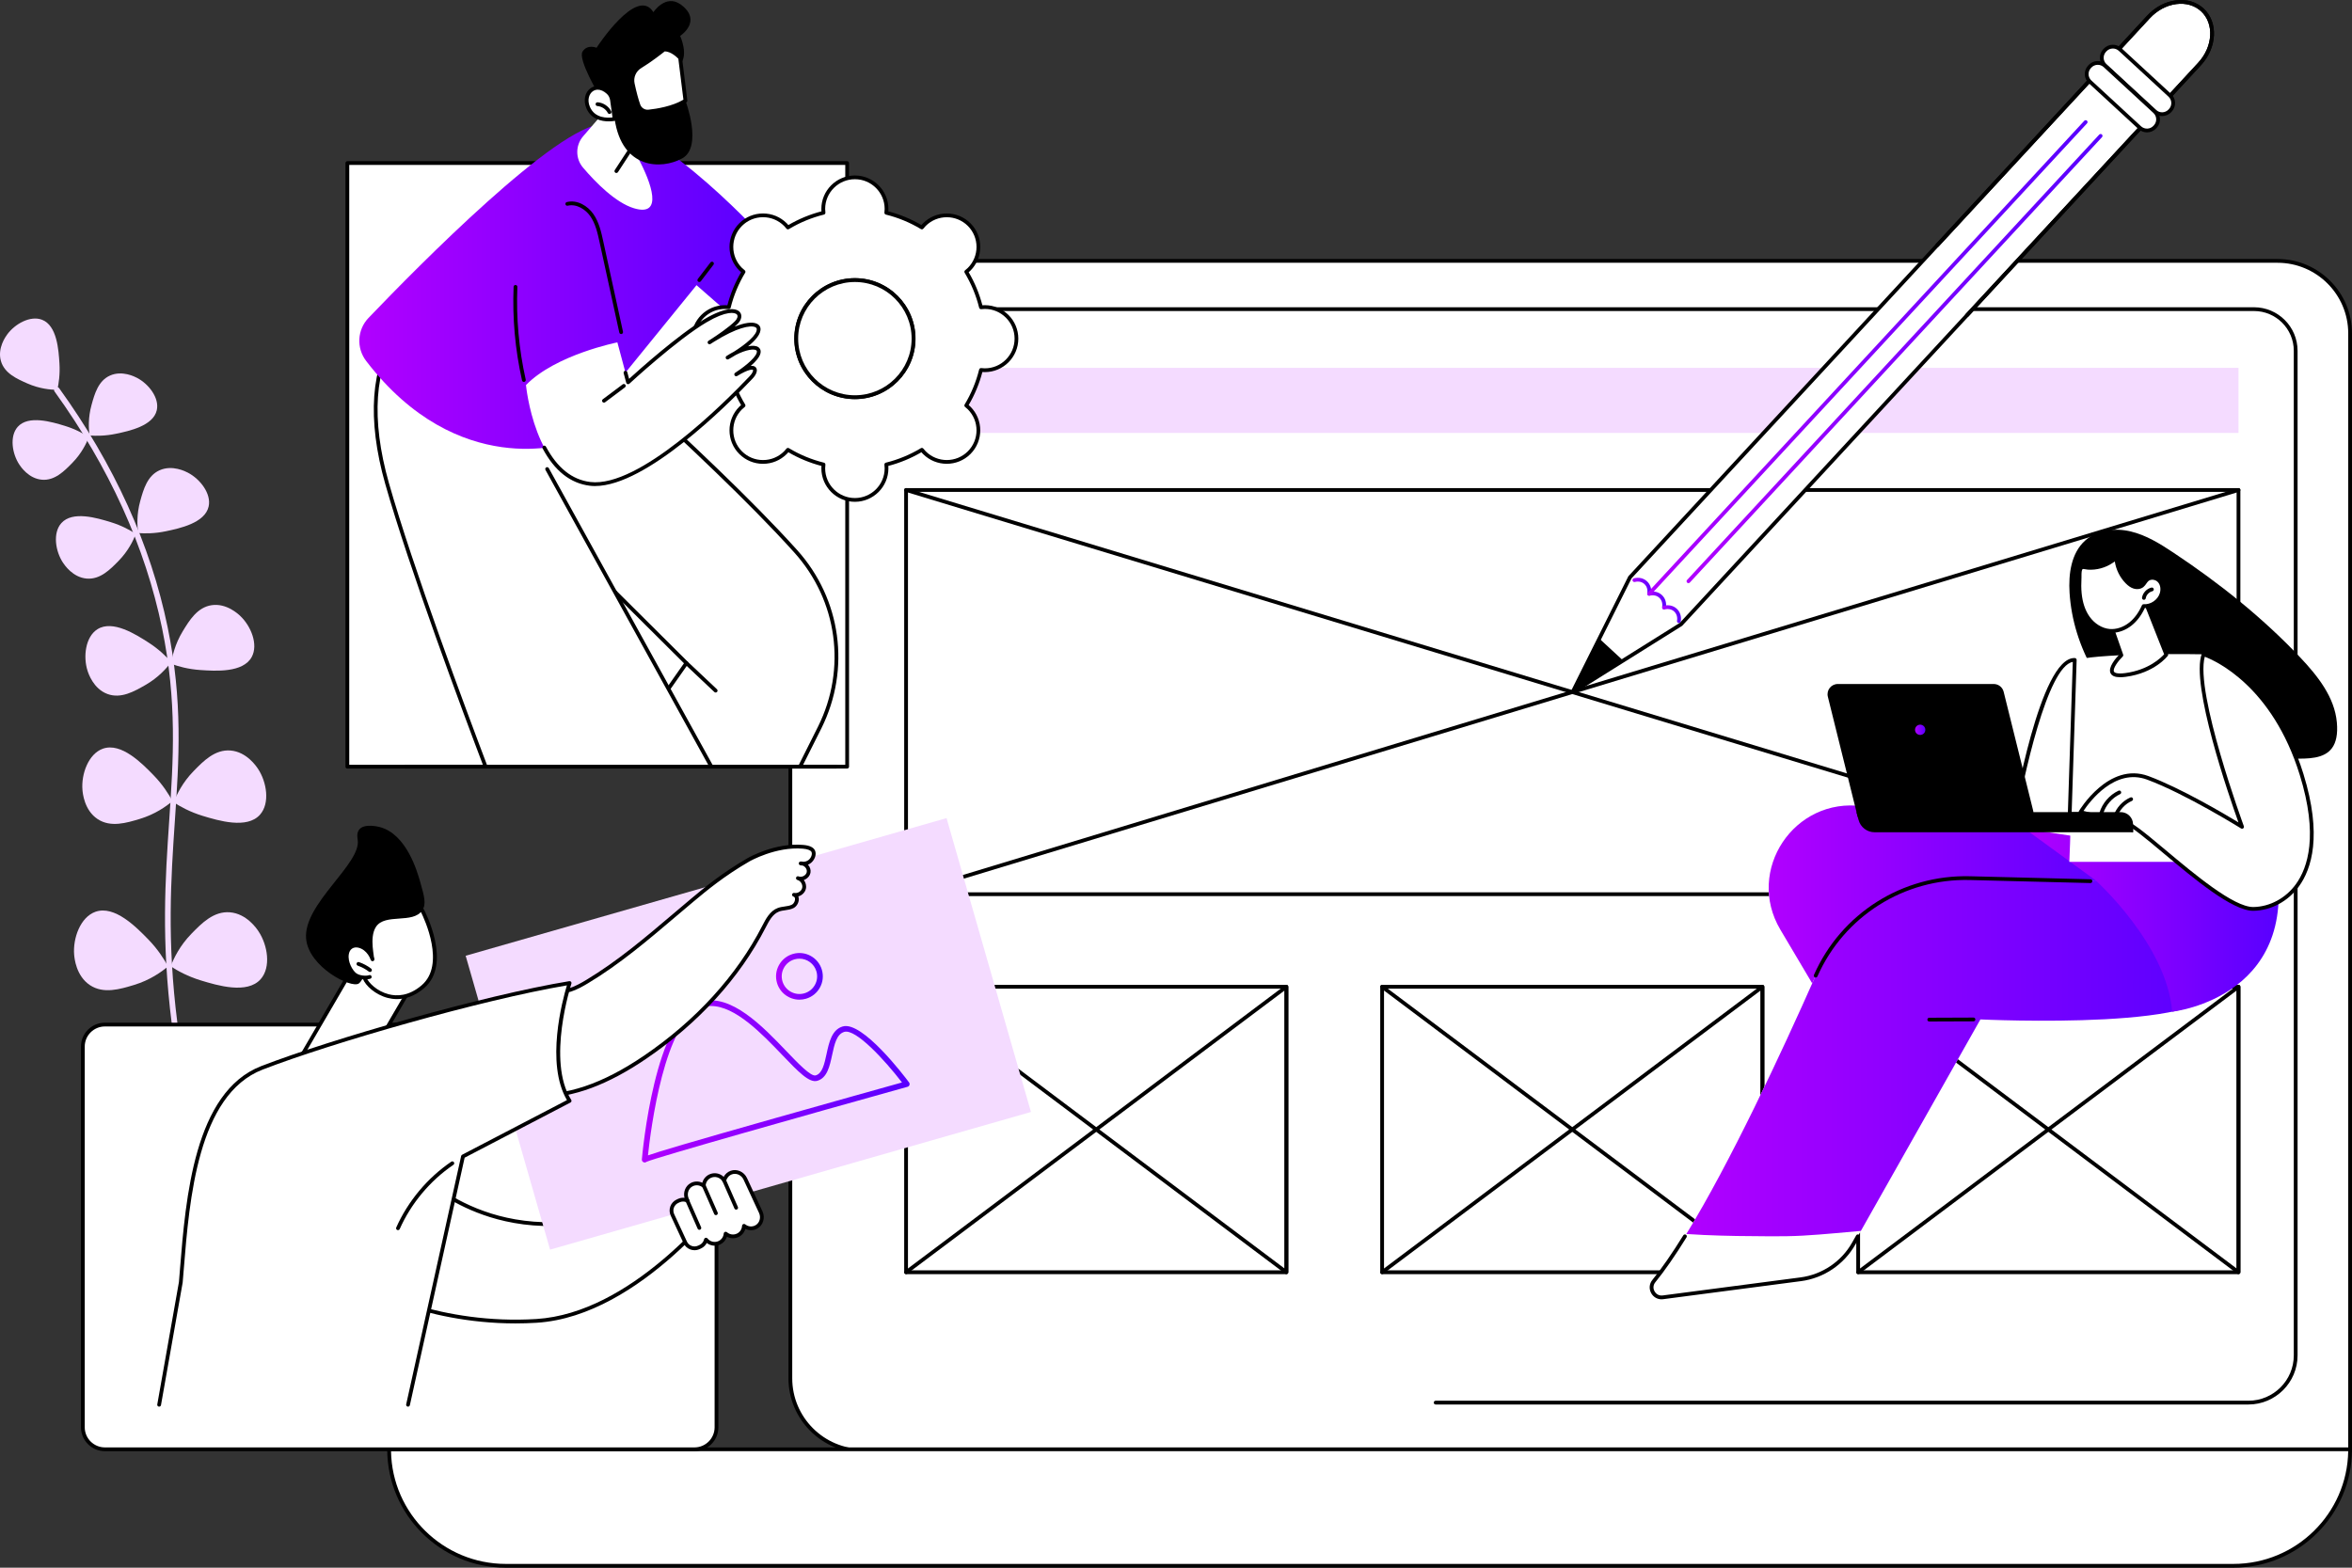 <svg width="729" height="486" viewBox="0 0 729 486" fill="none" xmlns="http://www.w3.org/2000/svg">
<rect x="0" y="0" width="729" height="486" fill="#333333" stroke="none"/>
<g clip-path="url(#clip0_697_4570)">
<path d="M70.924 384.421C70.573 384.421 70.241 384.208 70.105 383.86C61.793 362.389 56.123 340.038 53.248 317.435C49.944 291.443 51.218 272.577 52.45 254.335C53.726 235.423 54.934 217.561 50.231 194.75C45.029 169.508 33.818 144.82 16.907 121.367C16.625 120.974 16.713 120.427 17.107 120.143C17.5 119.861 18.048 119.949 18.333 120.342C35.387 143.994 46.699 168.91 51.952 194.395C56.703 217.441 55.487 235.418 54.202 254.451C52.976 272.611 51.708 291.387 54.99 317.212C57.846 339.677 63.482 361.887 71.743 383.225C71.919 383.677 71.693 384.184 71.241 384.359C71.137 384.399 71.028 384.418 70.924 384.418V384.421Z" fill="#F4DBFF"/>
<path d="M2.205 103.72C4.591 100.426 9.386 97.72 13.035 99.13C17.695 100.928 18.169 108.534 18.427 112.664C18.637 116.05 18.209 118.886 17.767 120.854C15.682 120.833 12.245 120.538 8.46 118.865C5.229 117.436 1.372 115.734 0.282 111.905C-0.849 107.932 1.758 104.336 2.205 103.72Z" fill="#F4DBFF"/>
<path d="M42.469 117.139C46.078 119.017 49.459 123.359 48.594 127.17C47.49 132.035 40.024 133.613 35.971 134.468C32.646 135.169 29.774 135.158 27.76 135.01C27.478 132.949 27.268 129.51 28.375 125.526C29.319 122.124 30.444 118.066 34.08 116.433C37.851 114.738 41.796 116.789 42.469 117.139Z" fill="#F4DBFF"/>
<path d="M6.01 144.058C3.757 140.671 2.898 135.241 5.497 132.319C8.816 128.591 16.117 130.811 20.08 132.016C23.33 133.004 25.841 134.401 27.53 135.501C26.78 137.442 25.299 140.555 22.405 143.508C19.934 146.031 16.984 149.042 13.011 148.718C8.888 148.384 6.428 144.687 6.005 144.055L6.01 144.058Z" fill="#F4DBFF"/>
<path d="M58.241 146.533C62.026 148.501 65.566 153.05 64.662 157.044C63.507 162.143 55.679 163.795 51.429 164.693C47.945 165.428 44.934 165.415 42.825 165.258C42.53 163.097 42.312 159.493 43.468 155.321C44.458 151.757 45.639 147.502 49.448 145.792C53.403 144.015 57.533 146.164 58.241 146.533Z" fill="#F4DBFF"/>
<path d="M19.545 174.479C17.183 170.931 16.284 165.24 19.008 162.178C22.487 158.268 30.139 160.597 34.293 161.862C37.7 162.897 40.331 164.361 42.102 165.513C41.318 167.547 39.764 170.809 36.732 173.905C34.142 176.55 31.051 179.705 26.889 179.365C22.567 179.015 19.989 175.14 19.548 174.476L19.545 174.479Z" fill="#F4DBFF"/>
<path d="M74.462 190.947C77.794 194.084 80.122 199.818 78.018 203.679C75.331 208.611 66.764 208.032 62.112 207.718C58.298 207.461 55.192 206.571 53.059 205.793C53.386 203.474 54.216 199.687 56.631 195.714C58.695 192.32 61.16 188.273 65.597 187.614C70.201 186.932 73.839 190.358 74.462 190.945V190.947Z" fill="#F4DBFF"/>
<path d="M27.135 207.944C25.733 203.591 26.47 197.448 30.18 195.082C34.917 192.06 42.141 196.697 46.062 199.214C49.277 201.281 51.567 203.557 53.059 205.267C51.653 207.139 49.094 210.055 45.056 212.368C41.607 214.344 37.492 216.702 33.289 215.138C28.927 213.516 27.398 208.759 27.137 207.946L27.135 207.944Z" fill="#F4DBFF"/>
<path d="M79.948 238.315C82.688 242.421 83.738 249.01 80.589 252.558C76.567 257.088 67.703 254.403 62.888 252.948C58.941 251.753 55.893 250.064 53.84 248.731C54.747 246.372 56.539 242.593 60.048 239.005C63.043 235.938 66.617 232.281 71.439 232.666C76.445 233.065 79.437 237.55 79.948 238.315Z" fill="#F4DBFF"/>
<path d="M25.556 244.885C25.143 239.97 27.41 233.691 31.883 232.103C37.596 230.074 44.062 236.7 47.57 240.296C50.448 243.247 52.3 246.195 53.454 248.354C51.52 249.982 48.121 252.425 43.315 253.878C39.208 255.118 34.309 256.597 30.274 253.936C26.085 251.172 25.633 245.804 25.556 244.885Z" fill="#F4DBFF"/>
<path d="M80.117 288.713C82.974 292.991 84.069 299.861 80.785 303.561C76.59 308.285 67.35 305.486 62.334 303.967C58.219 302.722 55.041 300.961 52.902 299.569C53.847 297.11 55.716 293.172 59.373 289.43C62.496 286.232 66.222 282.421 71.249 282.822C76.468 283.239 79.585 287.913 80.12 288.713H80.117Z" fill="#F4DBFF"/>
<path d="M22.984 295.987C22.553 290.861 24.915 284.317 29.582 282.663C35.54 280.549 42.278 287.457 45.937 291.204C48.938 294.279 50.869 297.354 52.071 299.604C50.055 301.301 46.512 303.848 41.501 305.362C37.221 306.655 32.115 308.198 27.904 305.423C23.537 302.541 23.066 296.945 22.986 295.989L22.984 295.987Z" fill="#F4DBFF"/>
<path d="M90.692 340.075C94.259 344.266 96.28 351.426 93.253 355.765C89.388 361.305 79.223 359.48 73.704 358.493C69.177 357.68 65.584 356.206 63.137 354.995C63.834 352.267 65.328 347.848 68.746 343.419C71.664 339.634 75.145 335.122 80.537 334.923C86.13 334.716 90.027 339.294 90.695 340.075H90.692Z" fill="white"/>
<path d="M83.27 360.168C79.751 360.168 76.174 359.525 73.605 359.066C69.902 358.402 66.296 357.207 62.875 355.515C62.628 355.393 62.5 355.114 62.569 354.846C63.681 350.496 65.604 346.531 68.28 343.06C71.208 339.265 74.85 334.546 80.512 334.336C85.829 334.139 89.71 338.019 91.135 339.695C94.928 344.151 96.936 351.502 93.731 356.097C91.521 359.268 87.438 360.168 83.268 360.168H83.27ZM63.825 354.676C67.019 356.208 70.373 357.297 73.807 357.913C79.164 358.872 89.122 360.659 92.774 355.428C95.617 351.351 93.675 344.478 90.247 340.449C88.93 338.904 85.326 335.324 80.557 335.502C75.443 335.69 72.131 339.982 69.211 343.769C66.724 346.993 64.913 350.661 63.825 354.676Z" fill="black"/>
<path d="M30.38 355.765C29.284 350.374 30.975 343.129 35.726 340.792C41.79 337.804 49.809 344.305 54.163 347.832C57.735 350.727 60.169 353.752 61.725 355.99C59.794 358.043 56.349 361.19 51.216 363.421C46.83 365.328 41.599 367.601 36.782 365.177C31.784 362.659 30.584 356.774 30.38 355.767V355.765Z" fill="white"/>
<path d="M41.326 366.807C39.711 366.807 38.094 366.491 36.514 365.697C31.774 363.31 30.242 358.038 29.803 355.882C28.636 350.151 30.436 342.744 35.463 340.266C41.863 337.114 50.1 343.787 54.526 347.373C57.444 349.736 60.026 352.522 62.205 355.656C62.362 355.882 62.34 356.19 62.151 356.389C59.072 359.663 55.473 362.208 51.449 363.955C48.422 365.27 44.887 366.805 41.328 366.805L41.326 366.807ZM39.121 340.614C38.03 340.614 36.974 340.826 35.979 341.315C31.516 343.514 29.894 350.467 30.947 355.648C31.352 357.637 32.756 362.494 37.038 364.654C41.608 366.953 46.584 364.794 50.972 362.885C54.709 361.262 58.066 358.925 60.963 355.932C58.907 353.048 56.494 350.477 53.786 348.284C50.294 345.455 44.318 340.614 39.118 340.614H39.121Z" fill="black"/>
<path d="M705.918 80.878H267.465C255.041 80.878 244.969 90.943 244.969 103.361V427.3C244.969 439.719 255.041 449.784 267.465 449.784H728.417V103.361C728.417 90.943 718.345 80.878 705.921 80.878H705.918Z" fill="white"/>
<path d="M728.414 450.368H267.464C254.737 450.368 244.383 440.018 244.383 427.3V103.361C244.383 90.643 254.737 80.293 267.464 80.293H705.917C718.644 80.293 728.999 90.643 728.999 103.361V449.784C728.999 450.108 728.738 450.368 728.414 450.368ZM267.464 81.462C255.384 81.462 245.553 91.286 245.553 103.361V427.3C245.553 439.376 255.384 449.199 267.464 449.199H727.831V103.361C727.831 91.286 718.001 81.462 705.92 81.462H267.464Z" fill="black"/>
<path d="M696.887 435.408H444.973C444.648 435.408 444.388 435.145 444.388 434.824C444.388 434.503 444.648 434.24 444.973 434.24H696.887C704.645 434.24 710.959 427.93 710.959 420.175V108.75C710.959 101.951 705.424 96.422 698.623 96.422H274.756C267.955 96.422 262.42 101.951 262.42 108.75V191.888C262.42 192.212 262.16 192.472 261.835 192.472C261.511 192.472 261.25 192.209 261.25 191.888V108.75C261.25 101.308 267.309 95.253 274.756 95.253H698.623C706.071 95.253 712.13 101.308 712.13 108.75V420.178C712.13 428.578 705.291 435.411 696.887 435.411V435.408Z" fill="black"/>
<path d="M692.241 485.416H156.781C136.801 485.416 120.605 469.245 120.605 449.295H728.414C728.414 469.242 712.218 485.416 692.238 485.416H692.241Z" fill="white"/>
<path d="M692.24 486H156.78C136.51 486 120.02 469.534 120.02 449.295C120.02 448.971 120.28 448.71 120.605 448.71H728.413C728.567 448.71 728.716 448.772 728.828 448.88C728.937 448.989 728.998 449.138 728.998 449.295C728.998 469.534 712.507 486 692.237 486H692.24ZM121.198 449.879C121.512 469.205 137.353 484.831 156.783 484.831H692.24C711.669 484.831 727.511 469.207 727.825 449.882H121.195L121.198 449.879Z" fill="black"/>
<path d="M693.822 114.035H280.844V134.208H693.822V114.035Z" fill="#F4DBFF"/>
<path d="M693.817 277.793H280.839C280.515 277.793 280.254 277.53 280.254 277.209V151.9C280.254 151.576 280.515 151.316 280.839 151.316H693.817C694.139 151.316 694.402 151.579 694.402 151.9V277.209C694.402 277.533 694.139 277.793 693.817 277.793ZM281.424 276.624H693.232V152.484H281.424V276.624Z" fill="black"/>
<path d="M280.84 277.793C280.59 277.793 280.356 277.631 280.279 277.378C280.186 277.07 280.359 276.744 280.67 276.648L693.648 151.34C693.959 151.244 694.284 151.419 694.38 151.73C694.473 152.038 694.3 152.365 693.989 152.46L281.011 277.769C280.955 277.787 280.896 277.795 280.84 277.795V277.793Z" fill="black"/>
<path d="M693.818 277.793C693.762 277.793 693.704 277.785 693.648 277.766L280.67 152.458C280.361 152.365 280.186 152.038 280.279 151.727C280.372 151.419 280.696 151.244 281.01 151.337L693.988 276.645C694.297 276.738 694.472 277.065 694.379 277.376C694.302 277.628 694.071 277.79 693.818 277.79V277.793Z" fill="black"/>
<path d="M398.72 394.993H280.839C280.515 394.993 280.254 394.73 280.254 394.409V305.904C280.254 305.58 280.515 305.319 280.839 305.319H398.72C399.044 305.319 399.305 305.582 399.305 305.904V394.409C399.305 394.733 399.044 394.993 398.72 394.993ZM281.424 393.824H398.134V306.49H281.424V393.824Z" fill="black"/>
<path d="M280.84 394.993C280.662 394.993 280.486 394.913 280.372 394.759C280.178 394.502 280.228 394.135 280.489 393.941L338.807 350.156L280.489 306.371C280.231 306.177 280.178 305.811 280.372 305.553C280.566 305.296 280.933 305.242 281.191 305.436L339.78 349.423L398.369 305.436C398.545 305.303 398.784 305.282 398.981 305.381C399.18 305.479 399.305 305.683 399.305 305.904V394.409C399.305 394.629 399.18 394.834 398.981 394.932C398.784 395.03 398.545 395.009 398.369 394.876L339.78 350.889L281.191 394.876C281.085 394.956 280.962 394.993 280.84 394.993ZM340.754 350.156L398.135 393.238V307.075L340.754 350.156Z" fill="black"/>
<path d="M546.269 394.993H428.386C428.061 394.993 427.801 394.73 427.801 394.409V305.904C427.801 305.58 428.061 305.319 428.386 305.319H546.269C546.594 305.319 546.854 305.582 546.854 305.904V394.409C546.854 394.733 546.594 394.993 546.269 394.993ZM428.974 393.824H545.684V306.49H428.974V393.824Z" fill="black"/>
<path d="M428.387 394.993C428.208 394.993 428.033 394.913 427.919 394.759C427.724 394.502 427.775 394.135 428.036 393.941L486.353 350.156L428.036 306.371C427.778 306.177 427.724 305.811 427.919 305.553C428.113 305.296 428.48 305.242 428.738 305.436L487.327 349.423L545.916 305.436C546.092 305.303 546.331 305.282 546.528 305.381C546.727 305.479 546.852 305.683 546.852 305.904V394.409C546.852 394.629 546.727 394.834 546.528 394.932C546.331 395.03 546.092 395.009 545.916 394.876L487.327 350.889L428.738 394.876C428.631 394.956 428.509 394.993 428.387 394.993ZM488.3 350.156L545.682 393.238V307.075L488.3 350.156Z" fill="black"/>
<path d="M693.817 394.993H575.937C575.612 394.993 575.352 394.73 575.352 394.409V305.904C575.352 305.58 575.612 305.319 575.937 305.319H693.817C694.142 305.319 694.402 305.582 694.402 305.904V394.409C694.402 394.733 694.142 394.993 693.817 394.993ZM576.522 393.824H693.232V306.49H576.522V393.824Z" fill="black"/>
<path d="M575.937 394.993C575.759 394.993 575.584 394.913 575.469 394.759C575.275 394.502 575.326 394.135 575.586 393.941L633.904 350.156L575.586 306.371C575.328 306.177 575.275 305.811 575.469 305.553C575.664 305.296 576.031 305.242 576.289 305.436L634.878 349.423L693.467 305.436C693.642 305.303 693.882 305.282 694.079 305.381C694.278 305.479 694.403 305.683 694.403 305.904V394.409C694.403 394.629 694.278 394.834 694.079 394.932C693.882 395.03 693.642 395.009 693.467 394.876L634.878 350.889L576.289 394.876C576.182 394.956 576.06 394.993 575.937 394.993ZM635.851 350.156L693.233 393.238V307.075L635.851 350.156Z" fill="black"/>
<path d="M215.245 317.629H32.509C28.735 317.629 25.676 320.683 25.676 324.451V442.472C25.676 446.24 28.735 449.295 32.509 449.295H215.245C219.018 449.295 222.078 446.24 222.078 442.472V324.451C222.078 320.683 219.018 317.629 215.245 317.629Z" fill="white"/>
<path d="M215.243 449.879H32.512C28.421 449.879 25.094 446.557 25.094 442.472V324.451C25.094 320.367 28.421 317.044 32.512 317.044H215.245C219.336 317.044 222.663 320.367 222.663 324.451V442.472C222.663 446.557 219.336 449.879 215.245 449.879H215.243ZM32.512 318.213C29.067 318.213 26.264 321.012 26.264 324.451V442.472C26.264 445.911 29.067 448.711 32.512 448.711H215.245C218.69 448.711 221.493 445.911 221.493 442.472V324.451C221.493 321.012 218.69 318.213 215.245 318.213H32.512Z" fill="black"/>
<path d="M91.477 330.78L109.826 299.307L128.093 304.741L115.095 326.996L91.477 330.78Z" fill="white"/>
<path d="M91.475 331.364C91.284 331.364 91.103 331.271 90.994 331.109C90.866 330.924 90.856 330.679 90.97 330.485L109.32 299.012C109.455 298.779 109.732 298.67 109.992 298.747L128.262 304.18C128.435 304.231 128.574 304.358 128.64 304.526C128.707 304.693 128.693 304.881 128.603 305.035L115.605 327.291C115.517 327.442 115.365 327.545 115.192 327.572L91.574 331.356C91.542 331.362 91.513 331.364 91.481 331.364H91.475ZM110.099 299.998L92.603 330.007L114.727 326.465L127.209 305.091L110.096 300L110.099 299.998Z" fill="black"/>
<path d="M130.874 282.222C130.874 282.222 139.55 298.595 131.092 305.874C122.634 313.151 114.226 306.49 113.005 303.189C113.136 301.54 113.282 299.038 113.239 295.992C113.138 288.84 112.109 286.904 113.085 285.008C114.266 282.711 118.269 280.7 130.876 282.222H130.874Z" fill="white"/>
<path d="M123.047 309.73C121.972 309.73 120.996 309.576 120.158 309.361C116.357 308.381 113.256 305.556 112.455 303.394C112.426 303.314 112.415 303.229 112.421 303.144C112.61 300.789 112.687 298.388 112.652 296.003C112.61 293.034 112.405 290.952 112.256 289.433C112.038 287.218 111.918 285.999 112.564 284.743C114.299 281.372 120.31 280.361 130.946 281.643C131.138 281.667 131.302 281.781 131.393 281.951C131.757 282.637 140.189 298.823 131.475 306.318C128.422 308.947 125.475 309.73 123.047 309.73ZM113.599 303.102C114.251 304.663 116.801 307.287 120.451 308.227C122.908 308.862 126.688 308.891 130.709 305.431C138.138 299.038 131.547 284.897 130.491 282.767C120.866 281.638 115.03 282.504 113.604 285.276C113.115 286.227 113.216 287.26 113.421 289.316C113.572 290.856 113.78 292.965 113.825 295.984C113.86 298.361 113.783 300.754 113.602 303.102H113.599Z" fill="black"/>
<path d="M111.21 304.897C111.571 304.65 112.162 303.893 112.508 303.075C112.954 302.016 112.912 300.829 112.973 299.681C113.071 297.857 113.452 296.048 114.095 294.341C114.114 294.351 113.912 294.832 113.917 294.835C115.574 295.815 115.606 297.334 115.848 297.289C116.3 297.204 114.287 290.766 116.524 287.343C119.356 283.011 127.977 286.525 130.871 282.225C132.19 280.265 131.512 277.878 130.248 273.432C129.349 270.264 126.043 258.626 117.753 256.406C117.332 256.295 112.965 255.174 111.359 257.142C110.454 258.249 110.795 259.882 110.866 260.334C112.071 267.794 93.91 280.191 94.881 291.026C95.666 299.78 108.845 306.515 111.204 304.897H111.21Z" fill="black"/>
<path d="M113.192 294.168C111.936 293.186 110.069 292.697 108.76 293.611C107.508 294.487 107.279 296.274 107.579 297.77C107.821 298.986 108.337 300.146 109.077 301.145C109.359 301.527 109.678 301.886 110.058 302.17C110.729 302.667 111.564 302.895 112.391 303.001C113.13 303.094 113.899 303.097 114.606 302.858C115.314 302.622 115.958 302.12 116.24 301.429C116.769 300.13 115.875 298.611 115.468 297.398C115.043 296.131 114.247 294.992 113.192 294.166V294.168Z" fill="white"/>
<path d="M115.468 297.4C115.043 296.134 114.247 294.994 113.192 294.168C111.936 293.186 110.069 292.697 108.76 293.611C107.508 294.487 107.279 296.274 107.579 297.77C107.821 298.986 108.337 300.146 109.077 301.145C109.359 301.527 109.678 301.886 110.058 302.17C110.729 302.667 111.564 302.895 112.391 303.001C113.13 303.094 113.899 303.097 114.606 302.858L115.466 297.398L115.468 297.4Z" fill="white"/>
<path d="M113.259 303.647C112.961 303.647 112.65 303.625 112.318 303.583C111.233 303.445 110.379 303.137 109.709 302.643C109.323 302.359 108.974 301.995 108.605 301.495C107.817 300.433 107.264 299.185 107.004 297.886C106.684 296.293 106.889 294.205 108.424 293.133C110.017 292.02 112.198 292.649 113.552 293.709C114.68 294.59 115.557 295.836 116.023 297.214C116.127 297.52 115.962 297.852 115.653 297.955C115.347 298.059 115.015 297.894 114.911 297.586C114.52 296.423 113.781 295.371 112.831 294.63C111.807 293.831 110.203 293.318 109.097 294.091C108.025 294.84 107.919 296.481 108.153 297.658C108.379 298.789 108.86 299.875 109.546 300.8C109.844 301.201 110.118 301.487 110.405 301.703C110.911 302.074 111.584 302.311 112.464 302.422C113.249 302.521 113.887 302.483 114.419 302.305C114.728 302.202 115.057 302.366 115.161 302.675C115.265 302.983 115.1 303.312 114.791 303.416C114.331 303.57 113.823 303.647 113.257 303.647H113.259Z" fill="black"/>
<path d="M111.086 298.819C112.373 299.262 113.586 299.913 114.669 300.736L111.086 298.819Z" fill="white"/>
<path d="M114.67 301.323C114.547 301.323 114.42 301.283 114.316 301.204C113.279 300.415 112.13 299.799 110.898 299.374C110.592 299.267 110.43 298.936 110.537 298.63C110.643 298.325 110.978 298.163 111.281 298.269C112.632 298.734 113.893 299.411 115.029 300.277C115.287 300.473 115.335 300.84 115.138 301.097C115.024 301.249 114.848 301.328 114.672 301.328L114.67 301.323Z" fill="black"/>
<path d="M131.787 365.509C131.787 365.509 160.467 394.146 207.856 369.599L226.53 369.086C226.53 369.086 198.983 407.438 166.303 409.483C133.619 411.528 110.277 397.721 110.277 397.721L131.787 365.504V365.509Z" fill="white"/>
<path d="M159.759 410.274C130.709 410.274 110.2 398.358 109.982 398.228C109.844 398.145 109.745 398.01 109.711 397.856C109.673 397.699 109.705 397.535 109.793 397.402L131.303 365.185C131.401 365.039 131.558 364.946 131.731 364.927C131.904 364.909 132.079 364.973 132.202 365.095C132.273 365.167 139.46 372.225 152.285 376.22C164.116 379.903 183.314 381.653 207.587 369.081C207.667 369.041 207.752 369.017 207.84 369.015L226.517 368.502C226.74 368.491 226.945 368.616 227.049 368.813C227.152 369.009 227.136 369.248 227.009 369.429C226.732 369.814 198.924 408.03 166.342 410.07C164.105 410.21 161.908 410.274 159.759 410.274ZM111.118 397.524C114.796 399.529 136.853 410.744 166.268 408.904C195.408 407.079 220.795 375.641 225.338 369.708L208.007 370.183C183.405 382.888 163.909 381.08 151.876 377.319C140.612 373.8 133.765 368.112 131.89 366.412L111.115 397.527L111.118 397.524Z" fill="black"/>
<path d="M293.381 253.621L144.332 296.295L170.495 387.399L319.545 344.725L293.381 253.621Z" fill="#F4DBFF"/>
<path d="M199.818 360.381C199.43 360.381 199.084 360.126 198.975 359.749C198.945 359.645 198.935 359.537 198.945 359.43C199.102 357.606 202.967 314.694 217.356 310.544C226.532 307.898 236.453 318.256 243.696 325.819C247.281 329.564 251.329 333.816 252.827 333.383C254.888 332.788 255.524 329.835 256.197 326.706C256.955 323.182 257.811 319.191 261.213 318.208C267.293 316.455 280.291 333.593 281.754 335.553C281.927 335.784 281.975 336.086 281.882 336.36C281.789 336.634 281.566 336.843 281.286 336.92C250.151 345.599 203.252 358.862 200.39 360.174C200.257 360.286 200.092 360.36 199.908 360.376C199.879 360.378 199.85 360.381 199.823 360.381H199.818ZM200.696 359.568C200.696 359.568 200.696 359.576 200.696 359.579V359.584C200.696 359.584 200.696 359.576 200.696 359.571V359.568ZM220.383 311.874C219.527 311.874 218.678 311.986 217.843 312.227C205.967 315.653 201.629 350.69 200.834 358.18C204.02 357.053 213.204 354.305 240.387 346.595C257.553 341.727 274.866 336.888 279.568 335.577C274.195 328.581 265.232 318.869 261.697 319.892C259.306 320.582 258.63 323.735 257.912 327.07C257.162 330.565 256.386 334.177 253.314 335.064C250.819 335.786 247.475 332.302 242.427 327.028C236.203 320.529 227.916 311.871 220.383 311.871V311.874Z" fill="url(#paint0_linear_697_4570)"/>
<path d="M247.784 309.909C244.64 309.909 241.738 307.848 240.823 304.682C240.286 302.826 240.504 300.874 241.441 299.182C242.377 297.49 243.914 296.263 245.773 295.727C249.609 294.62 253.633 296.837 254.742 300.667C255.279 302.523 255.061 304.475 254.125 306.167C253.191 307.858 251.651 309.085 249.792 309.622C249.125 309.816 248.449 309.906 247.787 309.906L247.784 309.909ZM247.779 297.198C247.276 297.198 246.765 297.267 246.257 297.413C244.85 297.82 243.685 298.749 242.978 300.029C242.27 301.309 242.105 302.789 242.512 304.196C243.35 307.096 246.398 308.777 249.305 307.938C250.712 307.532 251.877 306.602 252.585 305.322C253.292 304.042 253.46 302.563 253.053 301.155C252.359 298.76 250.162 297.198 247.781 297.198H247.779Z" fill="url(#paint1_linear_697_4570)"/>
<path d="M226.675 363.504C225.521 363.918 224.757 364.869 224.507 365.95C224.502 365.977 224.47 365.982 224.457 365.958C223.571 364.479 221.704 363.865 220.103 364.606C218.898 365.164 218.185 366.335 218.137 367.575C218.137 367.599 218.111 367.613 218.092 367.597C217.031 366.765 215.525 366.585 214.251 367.331C212.709 368.234 212.209 370.239 212.961 371.859L213.097 372.149C213.11 372.175 213.084 372.199 213.057 372.188C212.251 371.819 211.299 371.782 210.432 372.183L209.972 372.396C208.378 373.134 207.687 375.019 208.424 376.61L212.387 385.151C213.126 386.742 215.015 387.432 216.608 386.697L217.068 386.484C217.991 386.057 218.597 385.239 218.805 384.32C218.81 384.296 218.839 384.288 218.855 384.309C219.815 385.507 221.496 385.948 222.954 385.273C224.106 384.739 224.802 383.648 224.906 382.469C224.906 382.445 224.935 382.434 224.954 382.45C225.938 383.303 227.369 383.552 228.63 382.971C229.819 382.421 230.529 381.271 230.593 380.047C230.593 380.023 230.619 380.012 230.638 380.025C231.697 380.878 233.215 381.072 234.503 380.326C236.056 379.425 236.561 377.415 235.806 375.787L231.005 365.445C230.247 363.815 228.375 362.896 226.68 363.504H226.675Z" fill="white"/>
<path d="M215.272 387.578C214.836 387.578 214.397 387.501 213.974 387.347C213.03 387.002 212.277 386.309 211.855 385.398L207.892 376.857C207.019 374.977 207.841 372.738 209.724 371.867L210.184 371.655C210.804 371.368 211.488 371.262 212.158 371.341C211.724 369.596 212.429 367.727 213.953 366.832C215.115 366.149 216.504 366.104 217.685 366.664C217.985 365.533 218.767 364.582 219.855 364.078C221.384 363.371 223.143 363.709 224.305 364.835C224.765 363.966 225.531 363.294 226.475 362.954C228.404 362.264 230.624 363.249 231.529 365.201L236.33 375.543C237.231 377.484 236.553 379.808 234.79 380.833C233.609 381.518 232.21 381.55 231.026 380.968C230.715 382.078 229.938 383.008 228.872 383.502C227.723 384.033 226.401 383.983 225.308 383.404C224.97 384.458 224.209 385.337 223.196 385.807C221.81 386.447 220.22 386.24 219.06 385.332C218.688 386.067 218.081 386.66 217.312 387.015L216.85 387.228C216.347 387.462 215.81 387.578 215.27 387.578H215.272ZM211.73 372.486C211.368 372.486 211.009 372.563 210.676 372.717L210.216 372.929C208.918 373.53 208.352 375.073 208.953 376.369L212.916 384.909C213.206 385.536 213.724 386.014 214.376 386.251C215.025 386.49 215.73 386.46 216.358 386.168L216.818 385.956C217.538 385.621 218.052 384.981 218.23 384.195C218.278 383.975 218.472 383.783 218.69 383.733C218.908 383.682 219.164 383.77 219.305 383.943C220.124 384.965 221.52 385.294 222.701 384.747C223.624 384.32 224.228 383.451 224.318 382.424C224.337 382.206 224.494 381.993 224.696 381.908C224.901 381.823 225.167 381.869 225.334 382.015C226.175 382.742 227.372 382.91 228.377 382.445C229.324 382.007 229.946 381.077 229.999 380.02C230.01 379.802 230.159 379.585 230.356 379.494C230.555 379.404 230.819 379.436 230.992 379.571C231.922 380.32 233.178 380.416 234.199 379.824C235.447 379.101 235.915 377.436 235.266 376.037L230.465 365.695C229.811 364.288 228.231 363.568 226.869 364.057C225.965 364.381 225.294 365.14 225.074 366.085C225.02 366.317 224.81 366.516 224.574 366.553C224.337 366.593 224.071 366.465 223.949 366.258C223.204 365.015 221.653 364.535 220.345 365.14C219.382 365.586 218.759 366.529 218.717 367.602C218.709 367.822 218.56 368.045 218.36 368.136C218.161 368.226 217.898 368.194 217.725 368.061C216.799 367.336 215.546 367.249 214.541 367.841C213.301 368.566 212.839 370.226 213.485 371.617L213.621 371.907C213.724 372.13 213.671 372.425 213.498 372.597C213.325 372.77 213.03 372.823 212.807 372.722C212.458 372.563 212.091 372.486 211.724 372.486H211.73Z" fill="black"/>
<path d="M228.174 374.998C227.948 374.998 227.732 374.868 227.636 374.647L223.921 366.194C223.79 365.899 223.926 365.554 224.221 365.424C224.519 365.294 224.862 365.429 224.993 365.724L228.708 374.177C228.839 374.472 228.703 374.817 228.408 374.947C228.331 374.982 228.251 374.998 228.174 374.998Z" fill="black"/>
<path d="M221.9 376.706C221.674 376.706 221.459 376.576 221.363 376.355L217.647 367.902C217.517 367.607 217.653 367.262 217.948 367.132C218.246 367.002 218.589 367.137 218.719 367.432L222.435 375.885C222.565 376.18 222.429 376.525 222.134 376.656C222.057 376.69 221.977 376.706 221.9 376.706Z" fill="black"/>
<path d="M216.771 381.261C216.545 381.261 216.33 381.131 216.234 380.91L212.518 372.457C212.388 372.162 212.524 371.817 212.819 371.687C213.117 371.557 213.46 371.692 213.59 371.987L217.306 380.44C217.436 380.735 217.301 381.08 217.005 381.21C216.928 381.245 216.848 381.261 216.771 381.261Z" fill="black"/>
<path d="M181.969 304.313C193.794 297.222 204.05 287.855 214.628 279.017C218.718 275.599 224.187 271.06 231.993 266.546C231.993 266.546 240.255 261.768 248.939 262.522C251.37 262.732 251.899 263.553 252.056 263.879C252.519 264.849 251.957 266.269 251.013 267.045C249.832 268.017 248.367 267.719 248.167 267.674C249.598 267.568 250.899 269.061 250.628 270.468C250.356 271.876 248.633 272.781 247.306 272.237C248.625 272.587 249.521 274.077 249.207 275.405C248.896 276.73 247.425 277.668 246.09 277.392C247.58 277.79 247.109 280.239 245.747 280.961C244.385 281.683 242.709 281.495 241.268 282.042C239.052 282.881 237.853 285.213 236.77 287.319C228.355 303.697 215.181 317.387 199.946 327.75C189.419 334.91 177.101 340.72 164.419 339.547C162.629 339.382 167.702 317.942 168.351 316.051C169.202 313.571 170.165 308.774 172.758 307.635C173.907 307.131 175.521 307.271 176.75 306.873C178.596 306.275 180.314 305.306 181.971 304.313H181.969Z" fill="white"/>
<path d="M167.752 340.282C166.614 340.282 165.486 340.229 164.364 340.128C164.108 340.104 163.885 339.964 163.733 339.73C162.302 337.523 167.494 316.731 167.795 315.86C167.944 315.427 168.095 314.923 168.26 314.378C169.053 311.746 170.141 308.143 172.519 307.096C173.226 306.786 174.051 306.695 174.846 306.61C175.473 306.541 176.064 306.478 176.569 306.316C178.423 305.715 180.173 304.706 181.668 303.811C191.307 298.03 200.058 290.599 208.518 283.412C210.428 281.792 212.335 280.17 214.253 278.568C218.253 275.225 223.735 270.646 231.701 266.039C232.044 265.839 240.223 261.176 248.989 261.938C250.92 262.105 252.13 262.674 252.585 263.627C253.202 264.923 252.46 266.61 251.388 267.494C251.077 267.749 250.75 267.932 250.425 268.06C250.439 268.073 250.449 268.086 250.463 268.099C251.09 268.806 251.37 269.733 251.205 270.577C251.043 271.411 250.481 272.144 249.662 272.588C249.492 272.681 249.316 272.755 249.138 272.816C249.726 273.578 250.003 274.587 249.779 275.538C249.511 276.68 248.558 277.578 247.447 277.896C247.513 278.066 247.558 278.25 247.58 278.449C247.713 279.612 247.029 280.943 246.024 281.476C245.178 281.925 244.258 282.055 243.366 282.183C242.694 282.278 242.055 282.369 241.475 282.589C239.47 283.349 238.363 285.502 237.292 287.585C229.299 303.142 216.498 317.199 200.276 328.233C188.384 336.32 177.705 340.285 167.755 340.285L167.752 340.282ZM164.672 338.981C175.242 339.897 186.676 336.062 199.613 327.264C215.676 316.338 228.344 302.433 236.249 287.048C237.366 284.876 238.629 282.411 241.058 281.492C241.76 281.227 242.494 281.123 243.202 281.022C244.026 280.905 244.805 280.797 245.47 280.443C246.122 280.095 246.484 279.2 246.415 278.582C246.356 278.066 246.042 277.981 245.938 277.955C245.633 277.873 245.446 277.564 245.521 277.256C245.595 276.948 245.899 276.754 246.21 276.818C247.242 277.028 248.399 276.292 248.638 275.27C248.859 274.33 248.279 273.257 247.393 272.882C247.29 272.853 247.186 272.819 247.085 272.776C246.8 272.659 246.654 272.341 246.752 272.049C246.851 271.756 247.157 271.592 247.457 271.669C247.558 271.695 247.657 271.727 247.752 271.764C248.178 271.865 248.667 271.794 249.104 271.557C249.614 271.281 249.96 270.843 250.053 270.354C250.149 269.863 249.973 269.308 249.585 268.872C249.354 268.612 249.072 268.423 248.774 268.325C248.417 268.315 248.149 268.264 248.04 268.238C247.755 268.174 247.561 267.914 247.582 267.624C247.603 267.335 247.832 267.104 248.122 267.082C248.399 267.061 248.681 267.09 248.955 267.159C249.433 267.157 250.08 267.045 250.641 266.586C251.428 265.938 251.84 264.788 251.527 264.124C251.274 263.595 250.314 263.221 248.888 263.099C240.502 262.371 232.368 267 232.289 267.048C224.41 271.602 218.974 276.146 215.005 279.461C213.09 281.062 211.183 282.679 209.276 284.299C200.781 291.515 191.993 298.978 182.272 304.81C180.721 305.739 178.902 306.786 176.931 307.426C176.314 307.625 175.633 307.699 174.973 307.771C174.234 307.851 173.535 307.928 172.992 308.167C171.106 308.995 170.111 312.302 169.383 314.713C169.215 315.273 169.058 315.791 168.904 316.237C167.984 318.914 164.007 336.756 164.675 338.978L164.672 338.981Z" fill="black"/>
<path d="M126.471 435.488L143.504 358.501L176.556 341.273C168.622 328.826 176.556 304.741 176.556 304.741C150.355 309.051 102.982 322.603 81.177 331.046C59.397 339.478 57.859 376.119 56.04 397.535L49.324 435.488H126.471Z" fill="white"/>
<path d="M126.469 436.075C126.426 436.075 126.384 436.069 126.341 436.061C126.025 435.992 125.825 435.679 125.897 435.366L142.93 358.379C142.967 358.211 143.076 358.065 143.231 357.985L175.728 341.047C169.028 329.651 174.347 310.002 175.712 305.476C149.151 309.978 102.704 323.339 81.388 331.593C61.318 339.363 58.701 371.87 56.967 393.381C56.85 394.836 56.735 396.241 56.621 397.588L49.9 435.594C49.844 435.913 49.541 436.125 49.221 436.067C48.902 436.011 48.689 435.708 48.748 435.39L55.461 397.436C55.568 396.146 55.682 394.741 55.799 393.288C57.554 371.487 60.209 338.54 80.963 330.504C102.581 322.133 150 308.517 176.456 304.167C176.656 304.135 176.863 304.209 176.996 304.363C177.129 304.518 177.172 304.733 177.108 304.926C177.031 305.166 169.355 328.895 177.047 340.962C177.135 341.1 177.161 341.27 177.119 341.427C177.076 341.586 176.97 341.719 176.823 341.793L144.013 358.896L127.038 435.618C126.977 435.892 126.735 436.077 126.466 436.077L126.469 436.075Z" fill="black"/>
<path d="M123.35 381.361C123.27 381.361 123.191 381.345 123.114 381.311C122.818 381.181 122.685 380.836 122.816 380.538C126.438 372.396 132.495 365.151 139.875 360.139C140.141 359.956 140.508 360.028 140.689 360.293C140.87 360.562 140.801 360.923 140.535 361.106C133.335 365.995 127.422 373.065 123.888 381.011C123.789 381.229 123.576 381.359 123.353 381.359L123.35 381.361Z" fill="black"/>
<path d="M724.305 223.945C723.611 216.129 718.355 209.532 712.962 203.825C701.264 191.449 687.856 180.76 673.666 171.332C669.528 168.584 665.222 165.896 660.386 164.749C655.551 163.601 650.032 164.236 646.324 167.54C641.941 171.444 641.087 177.961 641.462 183.814C642.544 200.66 651.827 216.788 665.862 226.2C676.653 233.437 689.984 236.528 702.881 235.211C712.179 234.26 725.633 238.902 724.308 223.945H724.305Z" fill="black"/>
<path d="M648.267 266.609L627.558 256.911L577.31 249.953C556.122 247.018 540.925 269.831 551.822 288.208L583.037 340.845V309.537H615.321L597.968 287.792C597.968 287.792 654.589 289.135 648.267 266.609Z" fill="white"/>
<path d="M658.11 270.71L627.557 256.911L577.309 249.953C556.121 247.018 540.923 269.831 551.823 288.208L573.936 325.5V310.594H616.163L597.967 287.791C597.967 287.791 664.432 293.236 658.11 270.71Z" fill="url(#paint2_linear_697_4570)"/>
<path d="M653.332 273.307L610.576 272.232C589.982 271.714 571.113 283.651 562.77 302.459C549.085 333.314 527.73 378.599 512.615 397.144C510.838 399.325 512.636 402.551 515.429 402.185L558.15 396.589C565.049 395.686 571.121 391.594 574.542 385.541L613.827 316.03C613.827 316.03 692.494 319.82 685.531 304.268C678.568 288.716 653.329 273.304 653.329 273.304L653.332 273.307Z" fill="white"/>
<path d="M514.994 402.798C513.659 402.798 512.465 402.102 511.797 400.905C511.044 399.556 511.183 397.973 512.162 396.775C515.008 393.283 518.231 388.635 521.745 382.96C521.915 382.684 522.277 382.601 522.551 382.769C522.825 382.939 522.91 383.3 522.742 383.573C519.202 389.291 515.949 393.981 513.071 397.511C512.273 398.491 512.42 399.611 512.824 400.334C513.228 401.056 514.103 401.768 515.356 401.603L558.077 396.007C564.758 395.131 570.724 391.11 574.036 385.252L575.323 382.976C575.482 382.694 575.839 382.596 576.121 382.753C576.403 382.912 576.501 383.268 576.344 383.549L575.057 385.825C571.565 392.003 565.274 396.244 558.231 397.165L515.51 402.761C515.337 402.782 515.167 402.796 515 402.796L514.994 402.798Z" fill="black"/>
<path d="M568.941 382.296C565.555 382.593 562.166 382.875 558.773 383.061C555.373 383.249 551.985 383.281 548.58 383.265C541.761 383.233 534.939 383.172 528.127 382.859C526.31 382.777 524.494 382.673 522.68 382.551C536.242 360.466 551.916 326.926 562.768 302.459C571.111 283.649 589.98 271.714 610.574 272.232L653.33 273.307C653.33 273.307 678.568 288.718 685.531 304.27C692.495 319.822 613.827 316.033 613.827 316.033L576.771 381.597C574.157 381.818 571.547 382.065 568.941 382.296Z" fill="url(#paint3_linear_697_4570)"/>
<path d="M562.768 303.043C562.688 303.043 562.609 303.028 562.531 302.993C562.236 302.863 562.103 302.518 562.234 302.223C570.705 283.123 589.672 271.124 610.591 271.647L647.95 272.587C648.272 272.595 648.529 272.864 648.521 273.188C648.514 273.512 648.221 273.769 647.92 273.759L610.561 272.818C590.148 272.303 571.585 284.034 563.305 302.698C563.21 302.916 562.994 303.046 562.771 303.046L562.768 303.043Z" fill="black"/>
<path d="M597.968 316.678C597.646 316.678 597.383 316.418 597.383 316.097C597.383 315.773 597.643 315.51 597.965 315.51L611.676 315.457C611.998 315.457 612.261 315.717 612.261 316.038C612.261 316.362 612.001 316.625 611.679 316.625L597.968 316.678Z" fill="black"/>
<path d="M627.559 256.911L649.56 272.938C649.56 272.938 671.61 292.766 673.267 313.637C673.267 313.637 716.089 309.093 704.2 261.858L649.941 260.318L627.561 256.911H627.559Z" fill="url(#paint4_linear_697_4570)"/>
<path d="M698.996 267.175L683 202.84C683 202.84 653.45 202.24 643.069 204.582C643.069 204.582 641.917 256.839 641.383 267.175H698.999H698.996Z" fill="white"/>
<path d="M623.906 256.196C623.906 256.196 632.598 204.083 643.067 204.585L641.381 256.196H623.906Z" fill="white"/>
<path d="M641.38 256.78H623.906C623.733 256.78 623.571 256.706 623.459 256.573C623.347 256.443 623.299 256.268 623.329 256.1C624.222 250.744 632.327 203.998 642.923 203.998C642.982 203.998 643.038 203.998 643.096 204.003C643.415 204.019 643.663 204.287 643.652 204.606L641.966 256.217C641.955 256.533 641.697 256.783 641.38 256.783V256.78ZM624.6 255.612H640.814L642.46 205.203C634.63 206.497 627.066 241.157 624.6 255.612Z" fill="black"/>
<path d="M581.04 258.01H661.141V255.602C661.141 253.482 659.42 251.764 657.298 251.764H575.406L576.063 254.202C576.67 256.449 578.707 258.008 581.037 258.008L581.04 258.01Z" fill="black"/>
<path d="M578.757 255.182H627.082C629.146 255.182 630.662 253.248 630.165 251.246L621.031 214.456C620.68 213.041 619.408 212.047 617.948 212.047H569.623C567.559 212.047 566.043 213.981 566.54 215.983L575.674 252.773C576.025 254.189 577.296 255.182 578.757 255.182Z" fill="black"/>
<path d="M593.566 226.245C593.566 227.124 594.282 227.838 595.162 227.838C596.043 227.838 596.758 227.124 596.758 226.245C596.758 225.366 596.043 224.651 595.162 224.651C594.282 224.651 593.566 225.366 593.566 226.245Z" fill="url(#paint5_linear_697_4570)"/>
<path d="M644.848 251.764C644.848 251.764 653.665 236.679 665.711 241.144C677.757 245.605 694.928 256.326 694.928 256.326C694.928 256.326 679.073 213.327 682.999 202.84C682.999 202.84 703.764 209.065 713.371 240.06C722.975 271.055 708.647 281.585 698.484 281.768C688.321 281.952 662.836 255.168 658.819 255.182L644.85 251.764H644.848Z" fill="white"/>
<path d="M698.379 282.355C691.873 282.355 680.016 272.417 670.478 264.424C665.401 260.169 660.15 255.769 658.82 255.769H658.818C658.77 255.769 658.725 255.763 658.679 255.753L644.71 252.335C644.53 252.292 644.383 252.165 644.311 251.995C644.24 251.825 644.253 251.631 644.346 251.472C644.437 251.318 653.557 236.018 665.919 240.596C675.867 244.283 689.426 252.298 693.812 254.956C690.956 246.991 678.883 212.18 682.455 202.635C682.561 202.346 682.875 202.189 683.171 202.279C683.381 202.343 704.348 208.953 713.933 239.887C719.854 258.995 716.455 269.411 712.558 274.786C709.196 279.426 703.938 282.257 698.496 282.353C698.459 282.353 698.422 282.353 698.384 282.353L698.379 282.355ZM658.895 254.6C660.61 254.69 664.337 257.75 671.231 263.529C680.13 270.986 692.299 281.187 698.376 281.187C698.408 281.187 698.44 281.187 698.472 281.187C703.547 281.096 708.457 278.449 711.606 274.104C715.346 268.946 718.588 258.881 712.811 240.235C704.268 212.666 686.673 204.84 683.37 203.591C680.266 214.645 695.323 255.705 695.477 256.127C695.562 256.361 695.491 256.626 695.296 256.783C695.102 256.94 694.828 256.958 694.616 256.826C694.445 256.719 677.356 246.086 665.504 241.693C655.501 237.988 647.652 248.572 645.777 251.392L658.892 254.603L658.895 254.6Z" fill="black"/>
<path d="M655.68 253.601C655.616 253.601 655.552 253.591 655.488 253.57C655.182 253.463 655.02 253.131 655.126 252.826C655.983 250.364 657.924 248.266 660.313 247.217C660.611 247.087 660.954 247.222 661.084 247.517C661.215 247.812 661.079 248.157 660.784 248.287C658.685 249.209 656.986 251.047 656.23 253.208C656.145 253.45 655.919 253.601 655.677 253.601H655.68Z" fill="black"/>
<path d="M651.285 252.722C651.229 252.722 651.174 252.714 651.118 252.699C650.807 252.606 650.631 252.282 650.724 251.971C651.613 249.002 653.817 246.444 656.626 245.127C656.919 244.989 657.267 245.114 657.405 245.409C657.544 245.701 657.419 246.049 657.124 246.187C654.613 247.366 652.639 249.652 651.847 252.308C651.769 252.56 651.538 252.725 651.285 252.725V252.722Z" fill="black"/>
<path d="M661.144 258.01V255.601C661.144 253.482 659.423 251.764 657.3 251.764H641.379L661.141 258.01H661.144Z" fill="black"/>
<path d="M664.5 185.368L671.444 202.943C671.444 202.943 667.551 208.072 658.819 209.24C650.087 210.409 657.515 203.113 657.515 203.113L653.297 191.062L664.497 185.368H664.5Z" fill="white"/>
<path d="M657.147 209.949C655.556 209.949 654.577 209.54 654.17 208.709C653.279 206.893 655.846 203.99 656.843 202.962L652.747 191.256C652.652 190.979 652.774 190.674 653.035 190.541L664.235 184.847C664.381 184.773 664.554 184.762 664.708 184.821C664.863 184.879 664.985 184.999 665.046 185.153L671.991 202.728C672.065 202.917 672.036 203.135 671.914 203.297C671.749 203.514 667.77 208.632 658.899 209.819C658.25 209.907 657.668 209.949 657.149 209.949H657.147ZM654.021 191.351L658.069 202.92C658.144 203.132 658.088 203.371 657.926 203.53C656.567 204.866 654.769 207.272 655.221 208.196C655.351 208.459 655.952 209.033 658.74 208.661C666.019 207.687 669.871 203.846 670.77 202.835L664.19 186.18L654.019 191.351H654.021Z" fill="black"/>
<path d="M644.617 183.949C644.872 186.621 645.619 189.298 647.173 191.489C648.723 193.68 651.149 195.337 653.827 195.574C656.149 195.778 658.49 194.907 660.312 193.46C662.134 192.01 663.472 190.02 664.421 187.896C666.852 188.053 669.283 186.377 669.996 184.05C670.408 182.709 670.236 181.126 669.294 180.085C668.35 179.044 666.568 178.768 665.509 179.692C664.905 180.218 664.602 181.031 663.977 181.53C663.28 182.088 662.28 182.159 661.432 181.883C660.583 181.607 659.865 181.028 659.24 180.391C657.277 178.38 656.083 175.637 655.947 172.833C655.961 173.098 654.742 173.847 654.53 173.993C653.992 174.362 653.426 174.684 652.833 174.954C651.665 175.491 650.41 175.831 649.133 175.966C648.484 176.035 647.832 176.049 647.181 176.006C646.665 175.974 645.931 175.703 645.428 175.839C644.38 176.123 644.609 178.112 644.566 178.919C644.476 180.595 644.454 182.279 644.614 183.949H644.617Z" fill="white"/>
<path d="M654.495 196.187C654.253 196.187 654.013 196.176 653.774 196.155C651.093 195.916 648.446 194.299 646.694 191.826C645.228 189.755 644.334 187.126 644.034 184.005C643.893 182.529 643.877 180.901 643.983 178.888C643.991 178.757 643.989 178.593 643.989 178.41C643.983 177.369 643.975 175.629 645.276 175.276C645.733 175.151 646.241 175.252 646.691 175.34C646.888 175.379 647.077 175.414 647.22 175.425C647.829 175.464 648.454 175.451 649.071 175.385C650.295 175.257 651.476 174.933 652.588 174.423C653.154 174.163 653.694 173.858 654.197 173.512L654.354 173.409C655.032 172.965 655.295 172.753 655.388 172.652C655.463 172.429 655.668 172.262 655.918 172.248C656.234 172.232 656.516 172.482 656.532 172.803C656.66 175.462 657.801 178.078 659.657 179.982C660.351 180.691 660.971 181.118 661.609 181.328C662.349 181.567 663.112 181.472 663.607 181.076C663.865 180.869 664.072 180.569 664.293 180.253C664.53 179.91 664.777 179.554 665.12 179.254C666.37 178.163 668.522 178.37 669.724 179.695C670.746 180.821 671.062 182.555 670.554 184.223C669.796 186.695 667.365 188.47 664.791 188.493C663.719 190.775 662.336 192.599 660.676 193.919C658.835 195.382 656.62 196.19 654.497 196.19L654.495 196.187ZM645.749 176.386C645.686 176.386 645.63 176.391 645.584 176.405C645.154 176.521 645.159 177.841 645.161 178.407C645.161 178.617 645.162 178.803 645.156 178.954C645.05 180.909 645.066 182.478 645.201 183.896C645.481 186.81 646.305 189.25 647.651 191.152C649.207 193.348 651.534 194.785 653.88 194.992C655.92 195.173 658.13 194.448 659.947 193.003C661.543 191.733 662.87 189.935 663.886 187.66C663.985 187.436 664.213 187.298 664.458 187.314C666.62 187.455 668.801 185.947 669.434 183.88C669.817 182.624 669.591 181.291 668.857 180.481C668.081 179.623 666.666 179.459 665.892 180.136C665.655 180.34 665.461 180.622 665.256 180.919C664.998 181.291 664.732 181.676 664.341 181.99C663.543 182.63 662.357 182.802 661.248 182.441C660.421 182.173 659.649 181.65 658.819 180.8C657.045 178.981 655.864 176.577 655.481 174.065C655.335 174.166 655.173 174.275 654.995 174.391L654.862 174.479C654.303 174.862 653.705 175.201 653.077 175.491C651.851 176.054 650.545 176.41 649.194 176.553C648.508 176.625 647.819 176.638 647.143 176.596C646.925 176.582 646.691 176.535 646.465 176.492C646.231 176.447 645.954 176.391 645.749 176.391V176.386Z" fill="black"/>
<path d="M666.975 182.726C665.725 183.012 664.701 184.104 664.496 185.368L666.975 182.726Z" fill="white"/>
<path d="M664.497 185.952C664.465 185.952 664.434 185.952 664.402 185.944C664.082 185.891 663.867 185.591 663.918 185.272C664.162 183.777 665.367 182.497 666.843 182.154C667.157 182.083 667.474 182.279 667.545 182.593C667.617 182.909 667.42 183.222 667.107 183.294C666.096 183.527 665.239 184.438 665.072 185.461C665.024 185.748 664.777 185.952 664.495 185.952H664.497Z" fill="black"/>
<path d="M262.574 50.552H107.664V237.673H262.574V50.552Z" fill="white"/>
<path d="M262.576 238.257H107.663C107.339 238.257 107.078 237.994 107.078 237.673V50.552C107.078 50.228 107.339 49.968 107.663 49.968H262.576C262.9 49.968 263.161 50.231 263.161 50.552V237.673C263.161 237.997 262.9 238.257 262.576 238.257ZM108.251 237.088H261.99V51.136H108.248V237.088H108.251Z" fill="black"/>
<path d="M212.762 205.565L190.229 237.673H247.975C249.589 234.486 251.767 230.157 254.105 225.451C263.037 207.464 260.082 185.859 246.647 170.923C227.263 149.375 197.256 122.801 184.438 110.487C181.991 108.136 180.074 106.431 178.842 105.552C167.049 97.15 137.93 126.068 137.93 126.068L173.812 166.802L212.759 205.562L212.762 205.565Z" fill="white"/>
<path d="M247.973 238.257C247.885 238.257 247.795 238.236 247.71 238.193C247.42 238.047 247.306 237.697 247.452 237.407C248.896 234.552 251.133 230.114 253.58 225.188C262.458 207.304 259.564 186.157 246.21 171.311C231.839 155.337 211.643 136.614 196.898 122.945C191.767 118.188 187.336 114.083 184.03 110.904C181.519 108.492 179.66 106.851 178.5 106.025C167.97 98.52 142.234 122.719 138.734 126.097L174.25 166.414L213.173 205.148C213.375 205.35 213.402 205.666 213.239 205.897L190.706 238.005C190.52 238.27 190.155 238.334 189.889 238.148C189.623 237.962 189.559 237.598 189.746 237.333L211.997 205.626L173.399 167.211L137.489 126.448C137.285 126.217 137.298 125.866 137.516 125.648C138.718 124.453 167.124 96.48 179.181 105.072C180.402 105.943 182.253 107.573 184.841 110.059C188.142 113.23 192.568 117.333 197.693 122.087C212.455 135.772 232.672 154.516 247.079 170.528C260.759 185.732 263.722 207.389 254.628 225.706C252.181 230.635 249.941 235.075 248.497 237.933C248.393 238.137 248.189 238.254 247.973 238.254V238.257Z" fill="black"/>
<path d="M221.819 214.69C221.676 214.69 221.529 214.637 221.418 214.531L212.359 205.99C212.124 205.77 212.114 205.398 212.335 205.164C212.558 204.93 212.928 204.917 213.162 205.14L222.221 213.681C222.455 213.901 222.466 214.273 222.245 214.507C222.131 214.629 221.974 214.69 221.819 214.69Z" fill="black"/>
<path d="M150.513 237.673H220.497L156.197 121.147L123.581 102.774C123.267 103.619 110.37 116.056 119.966 149.871C127.342 175.858 143.446 219.059 150.511 237.673H150.513Z" fill="white"/>
<path d="M150.515 238.257C150.278 238.257 150.058 238.114 149.967 237.88C143.254 220.19 126.838 176.222 119.407 150.031C113.712 129.964 114.904 113.233 122.766 102.921C122.91 102.732 123.011 102.605 123.053 102.53C123.165 102.227 123.489 102.092 123.795 102.206C124.098 102.318 124.245 102.676 124.13 102.979C124.072 103.136 123.963 103.279 123.697 103.63C116.063 113.642 114.941 130.009 120.532 149.712C127.952 175.858 144.355 219.792 151.06 237.466C151.175 237.768 151.023 238.106 150.72 238.22C150.651 238.246 150.582 238.257 150.513 238.257H150.515Z" fill="black"/>
<path d="M220.497 238.257C220.29 238.257 220.09 238.148 219.984 237.954L169.073 145.691C168.916 145.407 169.02 145.054 169.305 144.897C169.589 144.741 169.943 144.844 170.1 145.128L221.01 237.391C221.167 237.676 221.064 238.029 220.779 238.185C220.688 238.236 220.593 238.257 220.497 238.257Z" fill="black"/>
<path d="M176.107 137.36C176.107 137.36 142.044 149.175 113.499 111.913C110.417 107.889 110.707 102.227 114.215 98.565C129.817 82.264 172.586 38.933 186.858 38.426C204.439 37.801 238.41 75.54 238.41 75.54L225.832 97.099L215.887 88.407L176.11 137.357L176.107 137.36Z" fill="url(#paint6_linear_697_4570)"/>
<path d="M216.752 87.424C216.63 87.424 216.502 87.384 216.398 87.305C216.14 87.108 216.092 86.742 216.289 86.484L220.212 81.353C220.409 81.098 220.776 81.048 221.034 81.244C221.292 81.441 221.34 81.807 221.143 82.065L217.22 87.196C217.106 87.347 216.93 87.427 216.755 87.427L216.752 87.424Z" fill="black"/>
<path d="M192.522 103.555C192.254 103.555 192.012 103.369 191.95 103.095L185.817 74.998C185.237 72.334 184.578 69.317 182.923 66.972C181.5 64.956 178.716 63.097 175.971 63.772C175.654 63.849 175.34 63.658 175.263 63.344C175.186 63.031 175.378 62.715 175.691 62.638C178.992 61.828 182.184 63.894 183.881 66.3C185.673 68.839 186.36 71.981 186.963 74.751L193.097 102.848C193.166 103.164 192.967 103.475 192.65 103.544C192.607 103.552 192.565 103.558 192.525 103.558L192.522 103.555Z" fill="black"/>
<path d="M162.375 118.395C162.106 118.395 161.864 118.209 161.803 117.938C159.67 108.418 158.792 98.65 159.191 88.903C159.205 88.582 159.465 88.329 159.8 88.343C160.122 88.356 160.375 88.63 160.362 88.951C159.965 98.594 160.835 108.261 162.947 117.683C163.019 117.999 162.819 118.31 162.503 118.382C162.46 118.392 162.418 118.395 162.375 118.395Z" fill="black"/>
<path d="M305.241 95.187C304.837 95.187 304.44 95.219 304.052 95.266C303.076 91.336 301.523 87.634 299.485 84.256C299.797 84.014 300.097 83.756 300.382 83.472C304.212 79.648 304.212 73.449 300.382 69.625C296.552 65.801 290.344 65.801 286.514 69.625C286.229 69.909 285.971 70.212 285.729 70.52C282.346 68.483 278.638 66.935 274.702 65.96C274.75 65.57 274.781 65.174 274.781 64.773C274.781 59.366 270.39 54.981 264.975 54.981C259.56 54.981 255.168 59.366 255.168 64.773C255.168 65.177 255.2 65.573 255.248 65.96C251.312 66.935 247.604 68.486 244.221 70.52C243.979 70.212 243.721 69.909 243.436 69.625C239.606 65.801 233.398 65.801 229.568 69.625C225.738 73.449 225.738 79.648 229.568 83.472C229.853 83.756 230.156 84.014 230.465 84.256C228.425 87.634 226.874 91.336 225.898 95.266C225.507 95.219 225.111 95.187 224.709 95.187C219.294 95.187 214.902 99.571 214.902 104.978C214.902 110.385 219.294 114.77 224.709 114.77C225.113 114.77 225.509 114.738 225.898 114.69C226.874 118.621 228.427 122.323 230.465 125.701C230.153 125.943 229.853 126.2 229.568 126.485C225.738 130.309 225.738 136.507 229.568 140.332C233.398 144.156 239.606 144.156 243.436 140.332C243.721 140.047 243.979 139.745 244.221 139.437C247.604 141.474 251.312 143.022 255.248 143.996C255.2 144.387 255.168 144.783 255.168 145.184C255.168 150.591 259.56 154.975 264.975 154.975C270.39 154.975 274.781 150.591 274.781 145.184C274.781 144.78 274.75 144.387 274.702 143.996C278.638 143.022 282.346 141.471 285.729 139.437C285.971 139.745 286.229 140.047 286.514 140.332C290.344 144.156 296.552 144.156 300.382 140.332C304.212 136.507 304.212 130.309 300.382 126.485C300.097 126.2 299.794 125.943 299.485 125.701C301.525 122.323 303.076 118.621 304.052 114.69C304.443 114.738 304.839 114.77 305.241 114.77C310.656 114.77 315.048 110.385 315.048 104.978C315.048 99.571 310.656 95.187 305.241 95.187ZM264.972 123.162C254.916 123.162 246.761 115.02 246.761 104.978C246.761 94.937 254.916 86.794 264.972 86.794C275.029 86.794 283.184 94.937 283.184 104.978C283.184 115.02 275.029 123.162 264.972 123.162Z" fill="white"/>
<path d="M264.972 155.565C259.243 155.565 254.58 150.909 254.58 145.189C254.58 144.953 254.591 144.706 254.612 144.443C251.008 143.503 247.561 142.076 244.353 140.199C244.183 140.398 244.015 140.581 243.845 140.749C241.882 142.708 239.273 143.787 236.496 143.787C233.72 143.787 231.11 142.708 229.147 140.749C225.097 136.704 225.097 130.12 229.147 126.076C229.315 125.908 229.496 125.741 229.698 125.571C227.818 122.366 226.392 118.926 225.448 115.328C225.184 115.349 224.94 115.36 224.7 115.36C218.971 115.36 214.309 110.704 214.309 104.984C214.309 99.263 218.971 94.608 224.7 94.608C224.937 94.608 225.184 94.618 225.448 94.64C226.389 91.044 227.818 87.602 229.698 84.397C229.498 84.227 229.315 84.059 229.147 83.892C225.097 79.847 225.097 73.264 229.147 69.216C231.11 67.256 233.72 66.178 236.496 66.178C239.273 66.178 241.882 67.256 243.845 69.216C244.013 69.384 244.18 69.564 244.351 69.766C247.561 67.888 251.005 66.465 254.609 65.522C254.588 65.259 254.577 65.012 254.577 64.776C254.577 59.055 259.24 54.4 264.969 54.4C270.698 54.4 275.361 59.055 275.361 64.776C275.361 65.012 275.35 65.259 275.329 65.522C278.933 66.462 282.38 67.888 285.587 69.766C285.758 69.567 285.925 69.386 286.093 69.216C290.146 65.169 296.737 65.169 300.791 69.216C304.841 73.261 304.841 79.844 300.791 83.892C300.623 84.059 300.44 84.227 300.24 84.397C302.121 87.602 303.549 91.044 304.49 94.64C304.754 94.618 305.001 94.608 305.238 94.608C310.967 94.608 315.629 99.263 315.629 104.984C315.629 110.704 310.967 115.36 305.238 115.36C305.001 115.36 304.754 115.349 304.49 115.328C303.549 118.926 302.121 122.368 300.24 125.571C300.44 125.741 300.623 125.908 300.791 126.076C304.841 130.12 304.841 136.704 300.791 140.749C296.74 144.793 290.146 144.793 286.093 140.749C285.925 140.581 285.758 140.398 285.587 140.199C282.377 142.076 278.933 143.503 275.329 144.443C275.35 144.706 275.361 144.953 275.361 145.189C275.361 150.909 270.698 155.565 264.969 155.565H264.972ZM244.218 138.855C244.321 138.855 244.425 138.882 244.521 138.94C247.899 140.972 251.553 142.485 255.389 143.434C255.676 143.505 255.865 143.779 255.83 144.071C255.78 144.493 255.756 144.849 255.756 145.189C255.756 150.267 259.892 154.396 264.977 154.396C270.062 154.396 274.198 150.267 274.198 145.189C274.198 144.849 274.174 144.493 274.124 144.071C274.089 143.779 274.278 143.505 274.565 143.434C278.401 142.483 282.055 140.972 285.433 138.94C285.689 138.786 286.016 138.847 286.197 139.081C286.452 139.407 286.694 139.684 286.936 139.923C290.532 143.513 296.381 143.513 299.977 139.923C303.573 136.332 303.573 130.492 299.977 126.902C299.737 126.663 299.461 126.421 299.131 126.166C298.897 125.983 298.838 125.656 298.99 125.404C301.025 122.034 302.541 118.382 303.49 114.552C303.562 114.266 303.836 114.077 304.129 114.112C304.549 114.162 304.905 114.186 305.248 114.186C310.334 114.186 314.47 110.056 314.47 104.978C314.47 99.901 310.334 95.771 305.248 95.771C304.905 95.771 304.552 95.795 304.129 95.845C303.836 95.882 303.562 95.691 303.49 95.404C302.538 91.578 301.025 87.929 298.99 84.553C298.838 84.301 298.897 83.974 299.131 83.791C299.461 83.533 299.735 83.294 299.977 83.055C303.573 79.465 303.573 73.625 299.977 70.034C296.381 66.444 290.532 66.444 286.936 70.034C286.694 70.276 286.455 70.552 286.197 70.876C286.016 71.107 285.689 71.171 285.433 71.017C282.055 68.985 278.401 67.471 274.565 66.523C274.278 66.452 274.089 66.178 274.124 65.886C274.174 65.464 274.198 65.108 274.198 64.768C274.198 59.69 270.062 55.56 264.977 55.56C259.892 55.56 255.756 59.69 255.756 64.768C255.756 65.108 255.78 65.464 255.83 65.886C255.865 66.178 255.676 66.452 255.389 66.523C251.556 67.474 247.899 68.985 244.521 71.017C244.265 71.171 243.938 71.11 243.757 70.876C243.499 70.547 243.257 70.273 243.018 70.034C241.276 68.295 238.959 67.336 236.496 67.336C234.033 67.336 231.719 68.295 229.977 70.032C226.381 73.622 226.381 79.462 229.977 83.053C230.217 83.292 230.493 83.533 230.823 83.791C231.057 83.974 231.116 84.301 230.964 84.553C228.929 87.926 227.413 91.578 226.464 95.404C226.392 95.691 226.121 95.88 225.825 95.845C225.405 95.795 225.049 95.771 224.706 95.771C219.62 95.771 215.484 99.901 215.484 104.978C215.484 110.056 219.62 114.186 224.706 114.186C225.049 114.186 225.402 114.162 225.825 114.112C226.113 114.077 226.392 114.266 226.464 114.552C227.416 118.379 228.929 122.031 230.964 125.404C231.116 125.656 231.057 125.983 230.823 126.166C230.488 126.426 230.219 126.663 229.977 126.904C226.381 130.495 226.381 136.335 229.977 139.925C231.719 141.665 234.033 142.621 236.496 142.621C238.959 142.621 241.276 141.662 243.018 139.925C243.257 139.686 243.499 139.41 243.757 139.083C243.872 138.937 244.045 138.86 244.22 138.86L244.218 138.855ZM264.972 123.749C254.607 123.749 246.175 115.33 246.175 104.981C246.175 94.632 254.607 86.213 264.972 86.213C275.337 86.213 283.768 94.632 283.768 104.981C283.768 115.33 275.337 123.749 264.972 123.749ZM264.972 87.382C255.253 87.382 247.345 95.277 247.345 104.981C247.345 114.685 255.253 122.581 264.972 122.581C274.69 122.581 282.598 114.685 282.598 104.981C282.598 95.277 274.69 87.382 264.972 87.382Z" fill="black"/>
<path d="M277.819 117.806C284.915 110.721 284.915 99.235 277.819 92.15C270.724 85.066 259.22 85.066 252.125 92.15C245.029 99.235 245.029 110.721 252.125 117.806C259.22 124.891 270.724 124.891 277.819 117.806Z" fill="white"/>
<path d="M264.973 123.704C254.632 123.704 246.219 115.304 246.219 104.979C246.219 94.653 254.632 86.253 264.973 86.253C275.314 86.253 283.727 94.653 283.727 104.979C283.727 115.304 275.314 123.704 264.973 123.704ZM264.973 87.424C255.278 87.424 247.389 95.298 247.389 104.981C247.389 114.664 255.278 122.538 264.973 122.538C274.668 122.538 282.556 114.661 282.556 104.981C282.556 95.301 274.668 87.424 264.973 87.424Z" fill="black"/>
<path d="M163.027 119.37C163.027 119.37 165.727 147.951 182.906 150.007C200.086 152.062 230.838 119.049 232.857 116.951C234.875 114.853 234.774 112.03 228.183 116.064C228.183 116.064 234.482 112.07 235.128 109.467C235.774 106.864 231.029 107.271 225.51 110.856C225.51 110.856 235.668 105.356 235.128 101.824C234.849 100.002 230.17 99.466 219.914 106.142C219.914 106.142 225.603 102.613 228.21 99.999C230.896 97.306 228.183 93.827 218.717 99.404C209.4 104.897 194.673 118.528 194.673 118.528L191.354 106.139C191.354 106.139 172.209 109.937 163.027 119.368V119.37Z" fill="white"/>
<path d="M184.468 150.681C183.912 150.681 183.369 150.649 182.835 150.586C176.824 149.866 171.895 145.973 168.182 139.015C168.031 138.73 168.137 138.375 168.424 138.223C168.709 138.072 169.065 138.181 169.217 138.465C172.738 145.067 177.366 148.753 182.976 149.425C198.115 151.239 224.436 124.952 232.139 116.852L232.431 116.544C233.317 115.623 233.509 114.818 233.394 114.677C233.266 114.518 232.059 114.375 228.487 116.56C228.213 116.728 227.854 116.643 227.684 116.372C227.513 116.098 227.596 115.74 227.867 115.57C229.564 114.494 234.072 111.273 234.556 109.323C234.687 108.803 234.485 108.662 234.4 108.601C233.711 108.11 231.349 108.335 228.064 110.035C226.947 110.731 226.075 111.212 225.787 111.366C225.511 111.514 225.168 111.421 225.005 111.151C224.846 110.88 224.925 110.532 225.189 110.362C225.96 109.86 226.726 109.414 227.474 109.026C230.963 106.843 234.83 103.765 234.546 101.909C234.514 101.704 234.36 101.539 234.083 101.417C232.562 100.737 228.341 101.553 221.34 105.924C220.704 106.338 220.282 106.601 220.22 106.638C219.946 106.808 219.59 106.726 219.417 106.455C219.244 106.184 219.324 105.826 219.593 105.651C219.936 105.427 220.279 105.21 220.614 104.997C222.359 103.863 225.92 101.462 227.793 99.585C228.543 98.831 228.803 98.01 228.439 97.54C227.851 96.783 225.125 96.302 219.013 99.906C209.855 105.303 195.216 118.82 195.07 118.956C194.918 119.097 194.708 119.144 194.508 119.089C194.312 119.033 194.157 118.876 194.104 118.677L193.301 115.681C193.219 115.371 193.402 115.049 193.716 114.964C194.03 114.882 194.349 115.065 194.434 115.378L194.987 117.442C198.057 114.651 210.323 103.667 218.417 98.894C224.769 95.152 228.237 95.368 229.365 96.817C230.12 97.787 229.827 99.194 228.623 100.403C228.338 100.687 228.019 100.982 227.676 101.282C230.726 100.055 233.131 99.702 234.559 100.342C235.203 100.629 235.61 101.12 235.7 101.725C235.974 103.505 234.083 105.584 231.873 107.361C233.264 107.079 234.392 107.156 235.075 107.642C235.424 107.889 235.969 108.474 235.69 109.6C235.389 110.805 234.096 112.21 232.681 113.442C233.429 113.355 233.966 113.522 234.304 113.939C235.014 114.818 234.296 116.287 233.272 117.349L232.985 117.652C225.449 125.574 200.304 150.673 184.465 150.673L184.468 150.681Z" fill="black"/>
<path d="M187.195 124.825C187.016 124.825 186.841 124.745 186.726 124.591C186.532 124.334 186.585 123.967 186.843 123.773L193.006 119.15C193.264 118.956 193.631 119.009 193.825 119.266C194.019 119.524 193.966 119.891 193.708 120.084L187.546 124.708C187.439 124.788 187.317 124.825 187.195 124.825Z" fill="black"/>
<path d="M193.674 27.243L180.736 42.256C178.332 45.044 178.321 49.166 180.71 51.968C184.614 56.551 190.793 62.843 196.506 64.564C205.781 67.358 201.818 56.538 197.879 49.182C197.879 49.182 196.884 27.455 193.674 27.243Z" fill="white"/>
<path d="M191.042 53.63C190.933 53.63 190.822 53.598 190.723 53.534C190.452 53.359 190.375 52.995 190.553 52.724L195.702 44.829C195.878 44.558 196.242 44.481 196.514 44.659C196.785 44.834 196.862 45.198 196.684 45.469L191.535 53.364C191.423 53.537 191.234 53.63 191.042 53.63Z" fill="black"/>
<path d="M185.857 29.797C185.857 29.797 179.03 18.412 180.554 15.998C182.078 13.584 184.9 14.806 184.9 14.806C184.9 14.806 197.433 -4.547 202.513 3.779C202.513 3.779 206.319 -2.037 211.059 1.439C215.798 4.916 214.16 8.74 210.817 11.138C210.817 11.138 213.617 17.262 210.66 20.075C207.699 22.887 210.386 30.222 212.458 31.205C212.458 31.205 217.902 45.556 211.452 49.099C205.002 52.642 192.791 52.512 190.507 36.88L185.86 29.797H185.857Z" fill="black"/>
<path d="M189.678 30.96L190.506 36.877C190.506 36.877 184.356 38.24 182.292 33.337C180.399 28.841 184.558 25.067 188.468 28.642C189.131 29.247 189.556 30.071 189.678 30.96Z" fill="white"/>
<path d="M188.664 37.626C186.523 37.626 183.209 37.021 181.751 33.566C180.735 31.154 181.275 28.594 183.062 27.338C184.384 26.406 186.605 26.148 188.863 28.214C189.619 28.905 190.113 29.853 190.26 30.883L191.087 36.8C191.129 37.103 190.933 37.385 190.635 37.451C190.611 37.456 189.805 37.626 188.666 37.626H188.664ZM185.281 27.803C184.73 27.803 184.206 27.965 183.738 28.294C182.647 29.062 181.9 30.894 182.834 33.112C184.366 36.75 188.387 36.588 189.847 36.397L189.1 31.043C188.994 30.281 188.629 29.582 188.073 29.075C187.153 28.233 186.182 27.803 185.281 27.803Z" fill="black"/>
<path d="M188.921 35.34C188.708 35.34 188.504 35.223 188.4 35.024C187.778 33.818 186.501 32.976 185.147 32.876C184.825 32.852 184.583 32.573 184.607 32.249C184.631 31.927 184.9 31.686 185.235 31.71C186.988 31.837 188.639 32.929 189.443 34.487C189.591 34.774 189.477 35.128 189.19 35.276C189.105 35.321 189.012 35.34 188.921 35.34Z" fill="black"/>
<path d="M210.817 17.95C210.817 17.95 208.413 15.217 205.825 15.347C205.825 15.347 201.979 18.47 198.444 20.606C196.598 21.721 195.667 23.88 196.122 25.986C196.579 28.103 197.207 30.689 197.896 32.607C198.367 33.916 199.675 34.734 201.061 34.585C203.902 34.283 208.939 33.446 212.461 31.202L210.822 17.947L210.817 17.95Z" fill="white"/>
<path d="M200.728 35.188C199.22 35.188 197.861 34.251 197.34 32.806C196.616 30.791 195.965 28.052 195.544 26.111C195.039 23.764 196.079 21.352 198.135 20.109C201.595 18.017 205.412 14.928 205.449 14.896C205.545 14.816 205.665 14.771 205.79 14.766C208.641 14.625 211.146 17.445 211.253 17.565C211.33 17.653 211.381 17.762 211.394 17.878L213.035 31.133C213.064 31.356 212.96 31.577 212.769 31.699C209.12 34.025 203.904 34.872 201.117 35.17C200.986 35.183 200.856 35.191 200.726 35.191L200.728 35.188ZM206.032 15.929C205.268 16.54 201.867 19.22 198.741 21.108C197.111 22.093 196.286 24.005 196.688 25.864C197.278 28.6 197.885 30.862 198.441 32.411C198.821 33.47 199.872 34.123 200.992 34.004C203.595 33.725 208.394 32.955 211.825 30.902L210.253 18.208C209.777 17.714 207.939 15.945 206.029 15.926L206.032 15.929Z" fill="black"/>
<path d="M259.21 238.257H125.655C125.331 238.257 125.07 237.994 125.07 237.673C125.07 237.351 125.331 237.088 125.655 237.088H259.21C259.534 237.088 259.795 237.351 259.795 237.673C259.795 237.994 259.534 238.257 259.21 238.257Z" fill="black"/>
<path d="M521.011 193.558L487.395 214.613L505.202 178.975L665.928 5.258C670.774 0.021 678.243 -0.962 682.607 3.064C686.972 7.091 686.584 14.604 681.738 19.841L521.011 193.555V193.558Z" fill="white"/>
<path d="M487.394 215.197C487.253 215.197 487.112 215.147 487.001 215.046C486.806 214.87 486.753 214.586 486.87 214.353L504.677 178.715C504.701 178.665 504.733 178.62 504.77 178.58L665.497 4.863C667.933 2.228 671.085 0.542 674.37 0.109C677.697 -0.329 680.761 0.571 683.003 2.637C687.599 6.876 687.224 14.774 682.166 20.239L521.439 193.954C521.404 193.991 521.365 194.026 521.319 194.052L487.703 215.107C487.607 215.168 487.498 215.197 487.391 215.197H487.394ZM505.688 179.31L488.849 213.011L520.636 193.104L681.307 19.445C685.927 14.453 686.331 7.298 682.208 3.495C680.227 1.668 677.495 0.876 674.521 1.267C671.505 1.662 668.606 3.221 666.356 5.654L505.688 179.307V179.31Z" fill="black"/>
<path d="M609.654 98.339C609.51 98.339 609.369 98.289 609.258 98.185C609.021 97.968 609.005 97.596 609.226 97.359L681.311 19.448C685.931 14.455 686.335 7.301 682.212 3.498C680.231 1.67 677.499 0.879 674.526 1.269C671.509 1.665 668.61 3.224 666.36 5.657L600.89 76.416C600.669 76.653 600.3 76.668 600.063 76.448C599.826 76.23 599.81 75.859 600.031 75.622L665.501 4.863C667.937 2.228 671.089 0.542 674.374 0.109C677.701 -0.329 680.765 0.571 683.008 2.637C687.604 6.876 687.229 14.774 682.17 20.239L610.085 98.151C609.971 98.275 609.811 98.339 609.654 98.339Z" fill="black"/>
<path d="M495.709 197.972L487.395 214.613L503.09 204.781L495.709 197.972Z" fill="black"/>
<path d="M657.134 15.306L672.539 29.515C673.875 30.748 673.958 32.831 672.724 34.165L672.579 34.321C671.345 35.656 669.259 35.738 667.922 34.506L652.517 20.297C651.181 19.064 651.098 16.981 652.333 15.647L652.479 15.489C653.713 14.155 655.799 14.072 657.136 15.305L657.134 15.306Z" fill="white"/>
<path d="M670.138 35.985C669.196 35.985 668.252 35.645 667.505 34.958L652.099 20.747C651.339 20.043 650.894 19.087 650.855 18.054C650.815 17.018 651.179 16.03 651.881 15.271L652.025 15.114C653.477 13.544 655.937 13.446 657.512 14.896L672.917 29.107C673.678 29.811 674.122 30.767 674.162 31.8C674.202 32.836 673.838 33.824 673.135 34.583L672.992 34.74C672.228 35.566 671.183 35.985 670.138 35.985ZM654.881 15.04C654.15 15.04 653.424 15.332 652.889 15.908L652.746 16.065C652.254 16.596 651.998 17.286 652.027 18.009C652.057 18.731 652.365 19.4 652.897 19.889L668.303 34.1C669.401 35.114 671.119 35.043 672.133 33.948L672.276 33.792C672.768 33.261 673.024 32.57 672.994 31.848C672.965 31.125 672.657 30.456 672.125 29.968L656.719 15.757C656.198 15.276 655.538 15.04 654.881 15.04Z" fill="black"/>
<path d="M667.863 34.572L652.456 20.361C651.119 19.128 649.034 19.211 647.799 20.546L647.653 20.703C646.418 22.038 646.501 24.12 647.837 25.353L663.245 39.564C664.582 40.797 666.667 40.715 667.902 39.38L668.048 39.222C669.283 37.887 669.2 35.805 667.863 34.572Z" fill="white"/>
<path d="M665.46 41.039C664.519 41.039 663.574 40.7 662.827 40.012L647.422 25.801C645.85 24.351 645.751 21.894 647.206 20.325L647.352 20.168C648.055 19.409 649.015 18.968 650.049 18.925C651.089 18.883 652.076 19.249 652.837 19.95L668.242 34.161C669.814 35.611 669.913 38.068 668.46 39.637L668.314 39.794C667.551 40.62 666.508 41.037 665.46 41.037V41.039ZM663.622 39.154C664.721 40.166 666.439 40.099 667.452 39.003L667.599 38.846C668.612 37.749 668.545 36.033 667.447 35.022L652.042 20.811C651.51 20.32 650.829 20.064 650.095 20.094C649.371 20.123 648.701 20.431 648.212 20.962L648.065 21.119C647.052 22.216 647.118 23.931 648.217 24.943L663.622 39.154Z" fill="black"/>
<path d="M511.141 184.648C511.109 184.648 511.075 184.645 511.04 184.64C510.721 184.584 510.508 184.281 510.564 183.963C510.764 182.821 510.442 181.764 509.681 181.063C508.92 180.362 507.843 180.125 506.715 180.415C506.404 180.494 506.082 180.306 506.003 179.992C505.923 179.679 506.112 179.36 506.426 179.281C507.942 178.893 509.418 179.228 510.476 180.205C511.532 181.18 511.984 182.622 511.718 184.162C511.668 184.446 511.421 184.648 511.141 184.648Z" fill="url(#paint7_linear_697_4570)"/>
<path d="M515.756 188.905C515.724 188.905 515.689 188.903 515.655 188.897C515.336 188.842 515.123 188.539 515.179 188.22C515.378 187.078 515.056 186.021 514.296 185.32C513.538 184.619 512.458 184.383 511.333 184.672C511.021 184.752 510.7 184.563 510.62 184.25C510.54 183.936 510.729 183.618 511.043 183.538C512.559 183.15 514.035 183.485 515.091 184.46C516.149 185.434 516.602 186.876 516.333 188.417C516.285 188.701 516.035 188.903 515.756 188.903V188.905Z" fill="url(#paint8_linear_697_4570)"/>
<path d="M520.368 193.16C520.336 193.16 520.301 193.157 520.267 193.152C519.948 193.096 519.735 192.793 519.791 192.475C519.99 191.333 519.668 190.276 518.908 189.574C518.147 188.873 517.07 188.637 515.942 188.926C515.628 189.006 515.309 188.818 515.229 188.504C515.149 188.191 515.338 187.872 515.652 187.792C517.171 187.405 518.644 187.739 519.703 188.714C520.759 189.689 521.211 191.131 520.945 192.671C520.894 192.955 520.647 193.154 520.368 193.157V193.16Z" fill="url(#paint9_linear_697_4570)"/>
<path d="M511.28 184.521C511.136 184.521 510.995 184.47 510.883 184.367C510.647 184.146 510.631 183.777 510.851 183.541L646.02 37.446C646.241 37.207 646.611 37.194 646.847 37.414C647.084 37.632 647.1 38.004 646.879 38.24L511.71 184.335C511.596 184.46 511.437 184.523 511.28 184.523V184.521Z" fill="url(#paint10_linear_697_4570)"/>
<path d="M523.33 180.781C523.187 180.781 523.046 180.731 522.934 180.627C522.697 180.407 522.681 180.038 522.902 179.801L650.656 41.724C650.876 41.485 651.246 41.472 651.483 41.692C651.72 41.91 651.736 42.282 651.515 42.518L523.761 180.595C523.647 180.72 523.487 180.784 523.33 180.784V180.781Z" fill="url(#paint11_linear_697_4570)"/>
</g>
<defs>
<linearGradient id="paint0_linear_697_4570" x1="198.941" y1="335.251" x2="281.929" y2="335.251" gradientUnits="userSpaceOnUse">
<stop stop-color="#B100FF"/>
<stop offset="1" stop-color="#5800FF"/>
</linearGradient>
<linearGradient id="paint1_linear_697_4570" x1="240.535" y1="302.675" x2="255.03" y2="302.675" gradientUnits="userSpaceOnUse">
<stop stop-color="#B100FF"/>
<stop offset="1" stop-color="#5800FF"/>
</linearGradient>
<linearGradient id="paint2_linear_697_4570" x1="548.199" y1="287.598" x2="658.534" y2="287.598" gradientUnits="userSpaceOnUse">
<stop stop-color="#B100FF"/>
<stop offset="1" stop-color="#5800FF"/>
</linearGradient>
<linearGradient id="paint3_linear_697_4570" x1="522.68" y1="327.742" x2="685.968" y2="327.742" gradientUnits="userSpaceOnUse">
<stop stop-color="#B100FF"/>
<stop offset="1" stop-color="#5800FF"/>
</linearGradient>
<linearGradient id="paint4_linear_697_4570" x1="627.559" y1="285.274" x2="706.285" y2="285.274" gradientUnits="userSpaceOnUse">
<stop stop-color="#B100FF"/>
<stop offset="1" stop-color="#5800FF"/>
</linearGradient>
<linearGradient id="paint5_linear_697_4570" x1="593.566" y1="226.245" x2="596.758" y2="226.245" gradientUnits="userSpaceOnUse">
<stop stop-color="#B100FF"/>
<stop offset="1" stop-color="#5800FF"/>
</linearGradient>
<linearGradient id="paint6_linear_697_4570" x1="111.371" y1="88.779" x2="238.41" y2="88.779" gradientUnits="userSpaceOnUse">
<stop stop-color="#B100FF"/>
<stop offset="1" stop-color="#5800FF"/>
</linearGradient>
<linearGradient id="paint7_linear_697_4570" x1="505.984" y1="181.886" x2="511.793" y2="181.886" gradientUnits="userSpaceOnUse">
<stop stop-color="#B100FF"/>
<stop offset="1" stop-color="#5800FF"/>
</linearGradient>
<linearGradient id="paint8_linear_697_4570" x1="510.602" y1="186.143" x2="516.409" y2="186.143" gradientUnits="userSpaceOnUse">
<stop stop-color="#B100FF"/>
<stop offset="1" stop-color="#5800FF"/>
</linearGradient>
<linearGradient id="paint9_linear_697_4570" x1="515.211" y1="190.397" x2="521.02" y2="190.397" gradientUnits="userSpaceOnUse">
<stop stop-color="#B100FF"/>
<stop offset="1" stop-color="#5800FF"/>
</linearGradient>
<linearGradient id="paint10_linear_697_4570" x1="510.695" y1="110.89" x2="647.035" y2="110.89" gradientUnits="userSpaceOnUse">
<stop stop-color="#B100FF"/>
<stop offset="1" stop-color="#5800FF"/>
</linearGradient>
<linearGradient id="paint11_linear_697_4570" x1="522.746" y1="111.16" x2="651.671" y2="111.16" gradientUnits="userSpaceOnUse">
<stop stop-color="#B100FF"/>
<stop offset="1" stop-color="#5800FF"/>
</linearGradient>
<clipPath id="clip0_697_4570">
<rect width="729" height="486" fill="white"/>
</clipPath>
</defs>
</svg>
